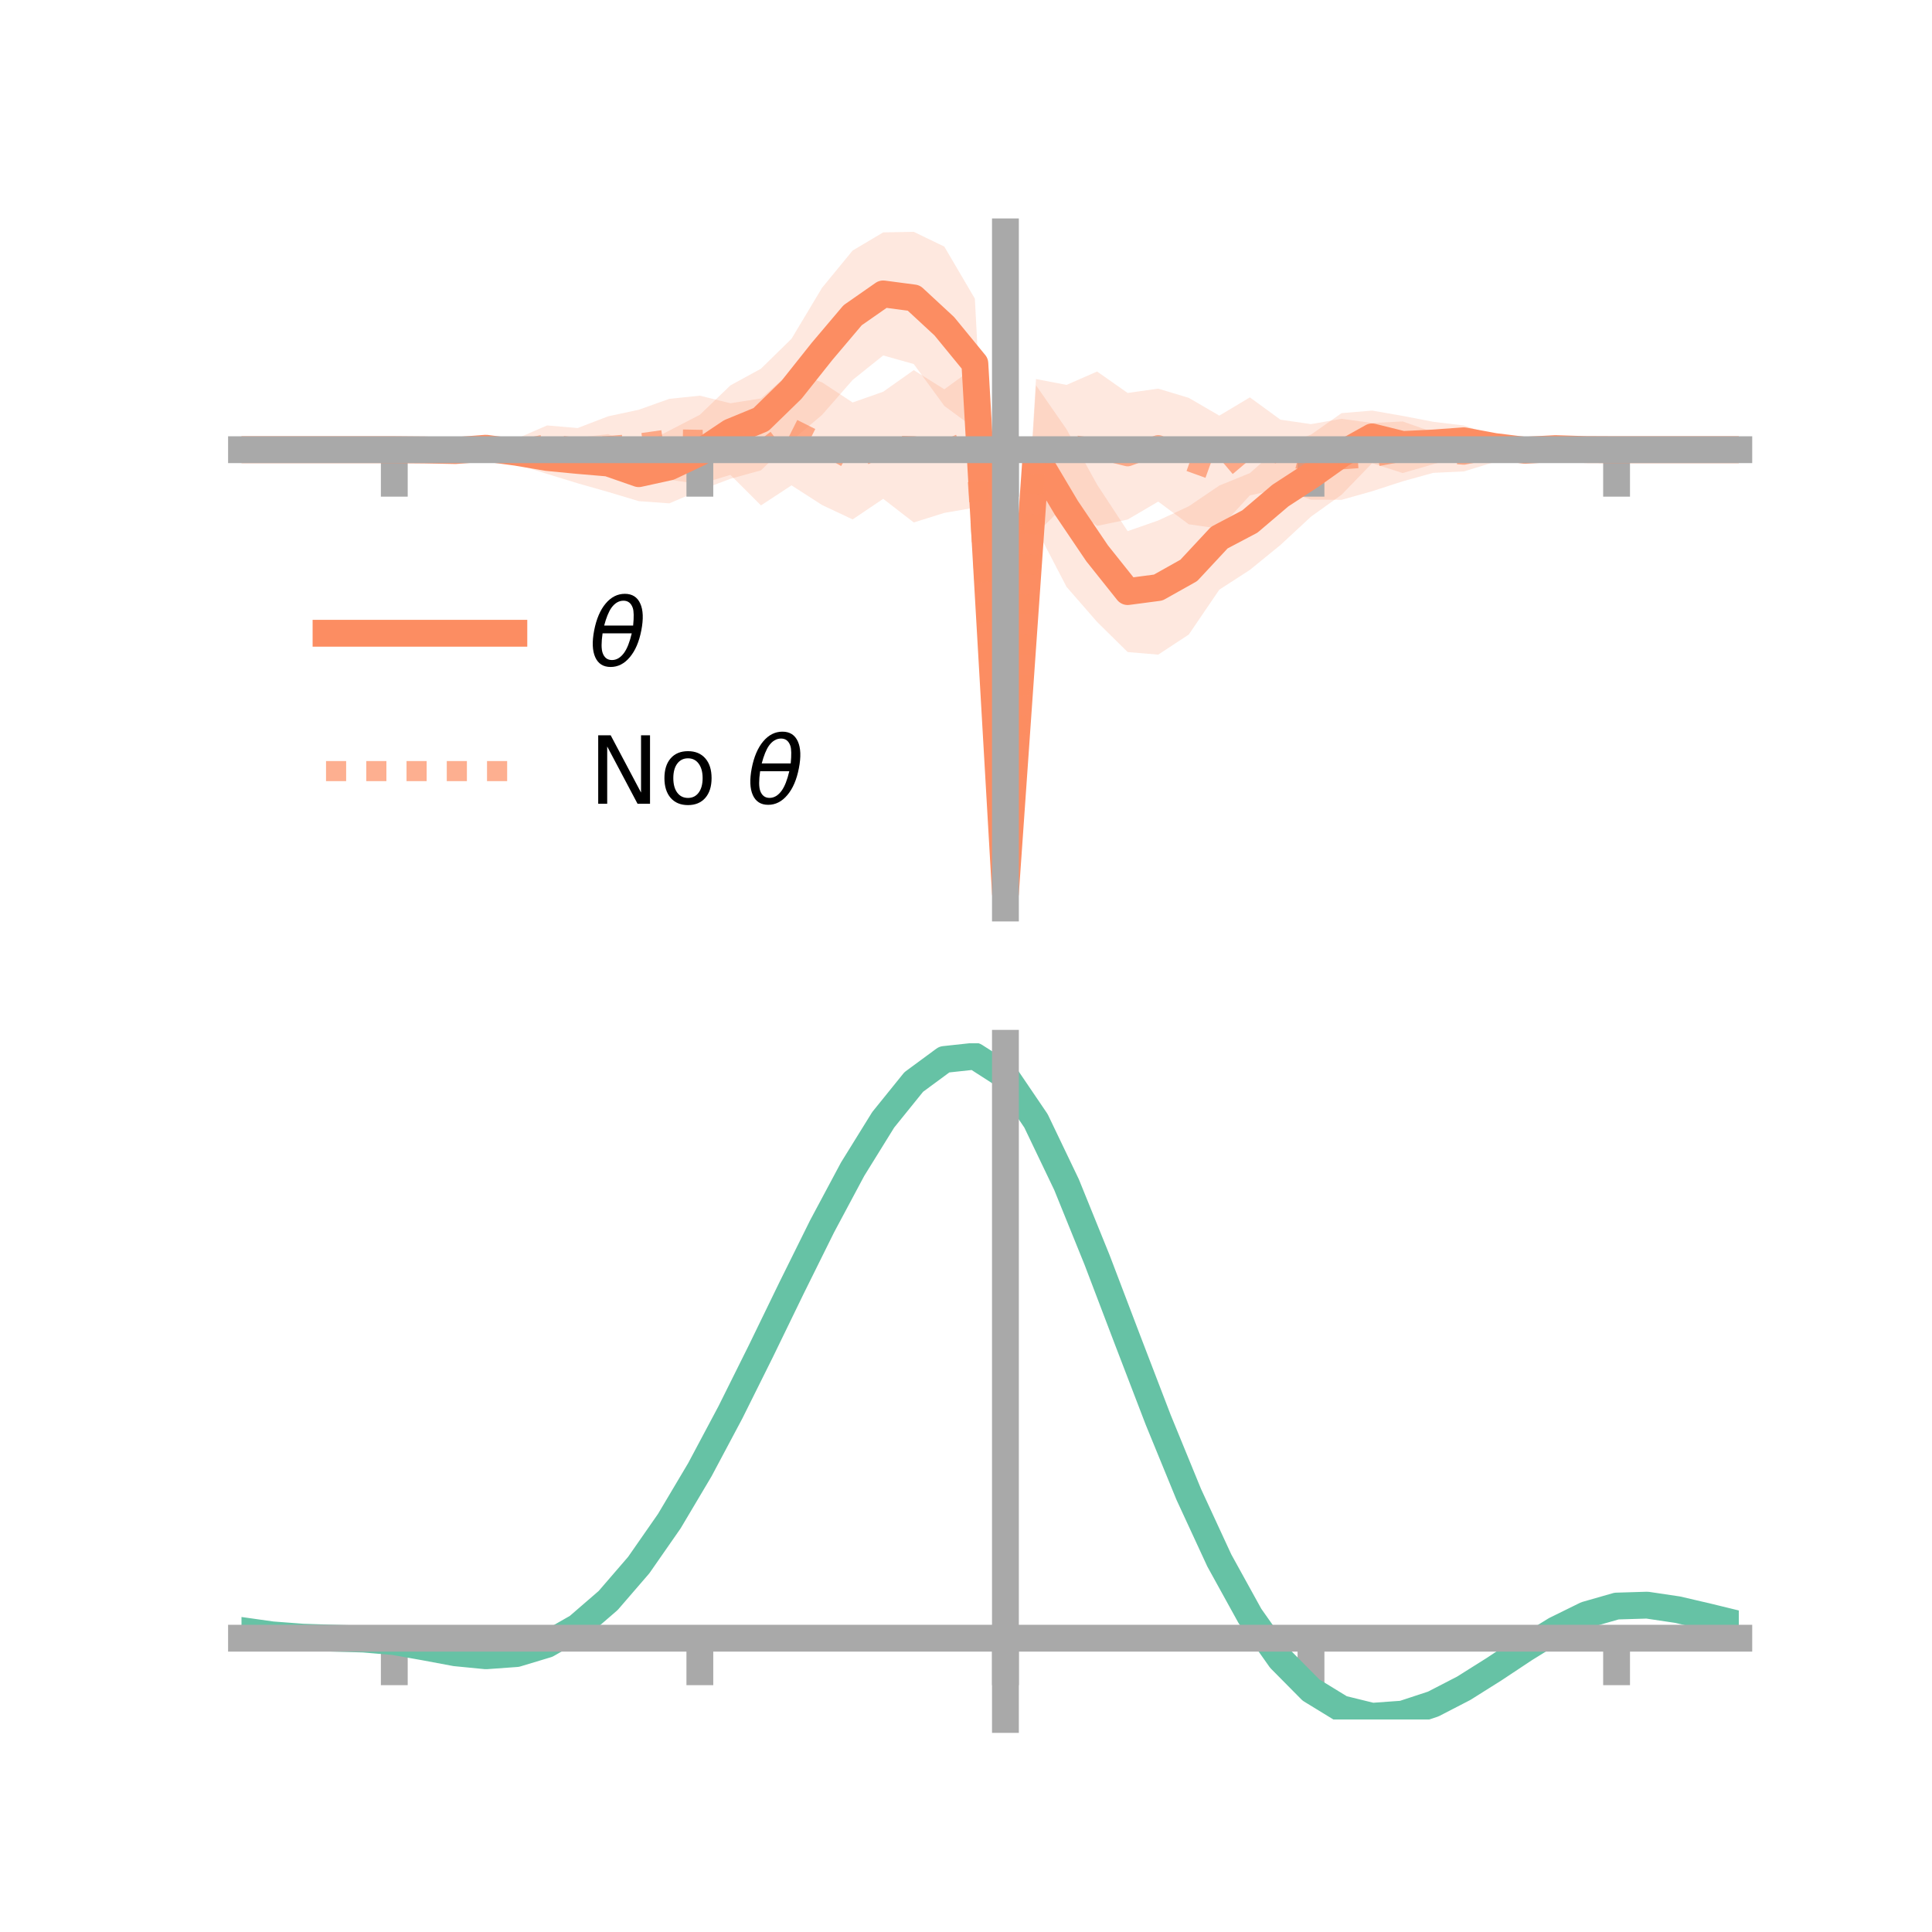<?xml version="1.0" encoding="utf-8" standalone="no"?>
<!DOCTYPE svg PUBLIC "-//W3C//DTD SVG 1.1//EN"
  "http://www.w3.org/Graphics/SVG/1.1/DTD/svg11.dtd">
<!-- Created with matplotlib (https://matplotlib.org/) -->
<svg height="144pt" version="1.1" viewBox="0 0 144 144" width="144pt" xmlns="http://www.w3.org/2000/svg" xmlns:xlink="http://www.w3.org/1999/xlink">
 <defs>
  <style type="text/css">*{stroke-linecap:butt;stroke-linejoin:round;}</style>
 </defs>
 <g id="figure_1">
  <g id="patch_1">
   <path d="M 0 144 
L 144 144 
L 144 0 
L 0 0 
z
" style="fill:none;"/>
  </g>
  <g id="axes_1">
   <g id="patch_2">
    <path d="M 18 67.68 
L 129.6 67.68 
L 129.6 17.28 
L 18 17.28 
z
" style="fill:none;"/>
   </g>
   <g id="PolyCollection_1">
    <path clip-path="url(#p15fff03a2f)" d="M 18 33.518 
L 18 33.518 
L 20.278 33.518 
L 22.555 33.518 
L 24.833 33.518 
L 27.11 33.518 
L 29.388 33.518 
L 31.665 33.418 
L 33.943 33.272 
L 36.22 32.919 
L 38.498 32.82 
L 40.776 32.879 
L 43.053 32.62 
L 45.331 32.358 
L 47.608 33.258 
L 49.886 32.094 
L 52.163 30.916 
L 54.441 28.725 
L 56.718 27.48 
L 58.996 25.248 
L 61.273 21.448 
L 63.551 18.673 
L 65.829 17.32 
L 68.106 17.28 
L 70.384 18.38 
L 72.661 22.259 
L 74.939 65.467 
L 77.216 28.714 
L 79.494 31.995 
L 81.771 36.12 
L 84.049 39.589 
L 86.327 38.793 
L 88.604 37.736 
L 90.882 36.19 
L 93.159 35.263 
L 95.437 33.245 
L 97.714 32.395 
L 99.992 30.793 
L 102.269 30.602 
L 104.547 30.998 
L 106.824 31.438 
L 109.102 31.713 
L 111.38 32.455 
L 113.657 33.03 
L 115.935 33.107 
L 118.212 33.376 
L 120.49 33.518 
L 122.767 33.518 
L 125.045 33.518 
L 127.322 33.518 
L 129.6 33.518 
L 129.6 33.518 
L 129.6 33.518 
L 127.322 33.518 
L 125.045 33.518 
L 122.767 33.518 
L 120.49 33.518 
L 118.212 33.639 
L 115.935 33.763 
L 113.657 34.087 
L 111.38 34.102 
L 109.102 33.993 
L 106.824 34.6 
L 104.547 35.259 
L 102.269 34.524 
L 99.992 36.877 
L 97.714 38.509 
L 95.437 40.621 
L 93.159 42.477 
L 90.882 43.949 
L 88.604 47.296 
L 86.327 48.793 
L 84.049 48.6 
L 81.771 46.355 
L 79.494 43.743 
L 77.216 39.36 
L 74.939 67.68 
L 72.661 31.931 
L 70.384 30.254 
L 68.106 27.134 
L 65.829 26.493 
L 63.551 28.318 
L 61.273 30.923 
L 58.996 32.851 
L 56.718 35.056 
L 54.441 35.686 
L 52.163 36.546 
L 49.886 37.517 
L 47.608 37.352 
L 45.331 36.668 
L 43.053 36.021 
L 40.776 35.321 
L 38.498 34.604 
L 36.22 33.895 
L 33.943 33.897 
L 31.665 33.657 
L 29.388 33.518 
L 27.11 33.518 
L 24.833 33.518 
L 22.555 33.518 
L 20.278 33.518 
L 18 33.518 
z
" style="fill:#fc8d62;fill-opacity:0.2;"/>
   </g>
   <g id="PolyCollection_2">
    <path clip-path="url(#p15fff03a2f)" d="M 18 33.518 
L 18 33.518 
L 20.278 33.518 
L 22.555 33.518 
L 24.833 33.518 
L 27.11 33.518 
L 29.388 33.518 
L 31.665 33.425 
L 33.943 33.095 
L 36.22 32.927 
L 38.498 32.699 
L 40.776 31.71 
L 43.053 31.904 
L 45.331 31.029 
L 47.608 30.54 
L 49.886 29.728 
L 52.163 29.491 
L 54.441 30.055 
L 56.718 29.698 
L 58.996 27.679 
L 61.273 28.499 
L 63.551 29.999 
L 65.829 29.197 
L 68.106 27.587 
L 70.384 29.016 
L 72.661 27.358 
L 74.939 65.222 
L 77.216 28.251 
L 79.494 28.688 
L 81.771 27.691 
L 84.049 29.289 
L 86.327 28.967 
L 88.604 29.654 
L 90.882 30.979 
L 93.159 29.618 
L 95.437 31.28 
L 97.714 31.612 
L 99.992 31.215 
L 102.269 31.525 
L 104.547 31.413 
L 106.824 32.212 
L 109.102 32.634 
L 111.38 32.422 
L 113.657 32.96 
L 115.935 33.182 
L 118.212 33.401 
L 120.49 33.517 
L 122.767 33.518 
L 125.045 33.518 
L 127.322 33.518 
L 129.6 33.518 
L 129.6 33.518 
L 129.6 33.518 
L 127.322 33.518 
L 125.045 33.518 
L 122.767 33.518 
L 120.49 33.518 
L 118.212 33.625 
L 115.935 33.91 
L 113.657 34.031 
L 111.38 34.44 
L 109.102 35.14 
L 106.824 35.244 
L 104.547 35.875 
L 102.269 36.614 
L 99.992 37.255 
L 97.714 37.245 
L 95.437 36.419 
L 93.159 36.921 
L 90.882 39.404 
L 88.604 39.077 
L 86.327 37.386 
L 84.049 38.723 
L 81.771 39.198 
L 79.494 37.53 
L 77.216 39.787 
L 74.939 67.345 
L 72.661 37.836 
L 70.384 38.228 
L 68.106 38.941 
L 65.829 37.179 
L 63.551 38.714 
L 61.273 37.642 
L 58.996 36.176 
L 56.718 37.67 
L 54.441 35.395 
L 52.163 36.084 
L 49.886 35.754 
L 47.608 35.582 
L 45.331 35.47 
L 43.053 34.858 
L 40.776 34.479 
L 38.498 34.477 
L 36.22 34.092 
L 33.943 33.831 
L 31.665 33.611 
L 29.388 33.518 
L 27.11 33.518 
L 24.833 33.518 
L 22.555 33.518 
L 20.278 33.518 
L 18 33.518 
z
" style="fill:#fc8d62;fill-opacity:0.2;"/>
   </g>
   <g id="matplotlib.axis_1">
    <g id="xtick_1">
     <g id="line2d_1">
      <defs>
       <path d="M 0 0 
L 0 3.5 
" id="m6f4a670fb1" style="stroke:#a9a9a9;stroke-width:2;"/>
      </defs>
      <g>
       <use style="fill:#a9a9a9;stroke:#a9a9a9;stroke-width:2;" x="29.388" xlink:href="#m6f4a670fb1" y="33.518"/>
      </g>
     </g>
    </g>
    <g id="xtick_2">
     <g id="line2d_2">
      <g>
       <use style="fill:#a9a9a9;stroke:#a9a9a9;stroke-width:2;" x="52.163" xlink:href="#m6f4a670fb1" y="33.518"/>
      </g>
     </g>
    </g>
    <g id="xtick_3">
     <g id="line2d_3">
      <g>
       <use style="fill:#a9a9a9;stroke:#a9a9a9;stroke-width:2;" x="74.939" xlink:href="#m6f4a670fb1" y="33.518"/>
      </g>
     </g>
    </g>
    <g id="xtick_4">
     <g id="line2d_4">
      <g>
       <use style="fill:#a9a9a9;stroke:#a9a9a9;stroke-width:2;" x="97.714" xlink:href="#m6f4a670fb1" y="33.518"/>
      </g>
     </g>
    </g>
    <g id="xtick_5">
     <g id="line2d_5">
      <g>
       <use style="fill:#a9a9a9;stroke:#a9a9a9;stroke-width:2;" x="120.49" xlink:href="#m6f4a670fb1" y="33.518"/>
      </g>
     </g>
    </g>
   </g>
   <g id="matplotlib.axis_2"/>
   <g id="line2d_6">
    <path clip-path="url(#p15fff03a2f)" d="M 18 33.518 
L 20.278 33.518 
L 22.555 33.518 
L 24.833 33.518 
L 27.11 33.518 
L 29.388 33.518 
L 31.665 33.538 
L 33.943 33.584 
L 36.22 33.407 
L 38.498 33.712 
L 40.776 34.1 
L 43.053 34.32 
L 45.331 34.513 
L 47.608 35.305 
L 49.886 34.806 
L 52.163 33.731 
L 54.441 32.205 
L 56.718 31.268 
L 58.996 29.05 
L 61.273 26.186 
L 63.551 23.495 
L 65.829 21.906 
L 68.106 22.207 
L 70.384 24.317 
L 72.661 27.095 
L 74.939 66.573 
L 77.216 34.037 
L 79.494 37.869 
L 81.771 41.238 
L 84.049 44.094 
L 86.327 43.793 
L 88.604 42.516 
L 90.882 40.07 
L 93.159 38.87 
L 95.437 36.933 
L 97.714 35.452 
L 99.992 33.835 
L 102.269 32.563 
L 104.547 33.129 
L 106.824 33.019 
L 109.102 32.853 
L 111.38 33.278 
L 113.657 33.559 
L 115.935 33.435 
L 118.212 33.508 
L 120.49 33.518 
L 122.767 33.518 
L 125.045 33.518 
L 127.322 33.518 
L 129.6 33.518 
" style="fill:none;stroke:#fc8d62;stroke-linecap:square;stroke-width:2;"/>
   </g>
   <g id="line2d_7">
    <path clip-path="url(#p15fff03a2f)" d="M 18 33.518 
L 20.278 33.518 
L 22.555 33.518 
L 24.833 33.518 
L 27.11 33.518 
L 29.388 33.518 
L 31.665 33.518 
L 33.943 33.463 
L 36.22 33.509 
L 38.498 33.588 
L 40.776 33.095 
L 43.053 33.381 
L 45.331 33.249 
L 47.608 33.061 
L 49.886 32.741 
L 52.163 32.787 
L 54.441 32.725 
L 56.718 33.684 
L 58.996 31.928 
L 61.273 33.07 
L 63.551 34.357 
L 65.829 33.188 
L 68.106 33.264 
L 70.384 33.622 
L 72.661 32.597 
L 74.939 66.284 
L 77.216 34.019 
L 79.494 33.109 
L 81.771 33.444 
L 84.049 34.006 
L 86.327 33.177 
L 88.604 34.366 
L 90.882 35.191 
L 93.159 33.27 
L 95.437 33.85 
L 97.714 34.429 
L 99.992 34.235 
L 102.269 34.069 
L 104.547 33.644 
L 106.824 33.728 
L 109.102 33.887 
L 111.38 33.431 
L 113.657 33.495 
L 115.935 33.546 
L 118.212 33.513 
L 120.49 33.518 
L 122.767 33.518 
L 125.045 33.518 
L 127.322 33.518 
L 129.6 33.518 
" style="fill:none;stroke:#fc8d62;stroke-dasharray:1.5,1.5;stroke-dashoffset:0;stroke-opacity:0.7;stroke-width:1.5;"/>
   </g>
   <g id="patch_3">
    <path d="M 74.939 67.68 
L 74.939 17.28 
" style="fill:none;stroke:#a9a9a9;stroke-linecap:square;stroke-linejoin:miter;stroke-width:2;"/>
   </g>
   <g id="patch_4">
    <path d="M 129.6 67.68 
L 129.6 17.28 
" style="fill:none;"/>
   </g>
   <g id="patch_5">
    <path d="M 18 33.518 
L 129.6 33.518 
" style="fill:none;stroke:#a9a9a9;stroke-linecap:square;stroke-linejoin:miter;stroke-width:2;"/>
   </g>
   <g id="patch_6">
    <path d="M 18 17.28 
L 129.6 17.28 
" style="fill:none;"/>
   </g>
   <g id="legend_1">
    <g id="line2d_8">
     <path d="M 24.3 47.2 
L 38.3 47.2 
" style="fill:none;stroke:#fc8d62;stroke-linecap:square;stroke-width:2;"/>
    </g>
    <g id="line2d_9"/>
    <g id="text_1">
     <!-- $\theta$ -->
     <g transform="translate(43.9 49.65)scale(0.07 -0.07)">
      <defs>
       <path d="M 45.516 34.672 
L 14.453 34.672 
Q 12.359 20.062 14.5 13.875 
Q 17.188 6.25 24.469 6.25 
Q 31.781 6.25 37.359 13.922 
Q 42.234 20.656 45.516 34.672 
z
M 47.016 42.969 
Q 48.344 56.844 46.625 61.719 
Q 43.953 69.438 36.766 69.438 
Q 29.297 69.438 23.828 61.812 
Q 19.531 55.672 16.156 42.969 
z
M 38.188 76.766 
Q 49.906 76.766 54.594 66.406 
Q 59.281 56.109 55.719 37.844 
Q 52.203 19.625 43.453 9.281 
Q 34.766 -1.125 23.047 -1.125 
Q 11.281 -1.125 6.641 9.281 
Q 2 19.625 5.516 37.844 
Q 9.078 56.109 17.719 66.406 
Q 26.422 76.766 38.188 76.766 
z
" id="DejaVuSans-Oblique-952"/>
      </defs>
      <use transform="translate(0 0.234)" xlink:href="#DejaVuSans-Oblique-952"/>
     </g>
    </g>
    <g id="line2d_10">
     <path d="M 24.3 57.474 
L 38.3 57.474 
" style="fill:none;stroke:#fc8d62;stroke-dasharray:1.5,1.5;stroke-dashoffset:0;stroke-opacity:0.7;stroke-width:1.5;"/>
    </g>
    <g id="line2d_11"/>
    <g id="text_2">
     <!-- No $\theta$ -->
     <g transform="translate(43.9 59.924)scale(0.07 -0.07)">
      <defs>
       <path d="M 9.812 72.906 
L 23.094 72.906 
L 55.422 11.922 
L 55.422 72.906 
L 64.984 72.906 
L 64.984 0 
L 51.703 0 
L 19.391 60.984 
L 19.391 0 
L 9.812 0 
z
" id="DejaVuSans-78"/>
       <path d="M 30.609 48.391 
Q 23.391 48.391 19.188 42.75 
Q 14.984 37.109 14.984 27.297 
Q 14.984 17.484 19.156 11.844 
Q 23.344 6.203 30.609 6.203 
Q 37.797 6.203 41.984 11.859 
Q 46.188 17.531 46.188 27.297 
Q 46.188 37.016 41.984 42.703 
Q 37.797 48.391 30.609 48.391 
z
M 30.609 56 
Q 42.328 56 49.016 48.375 
Q 55.719 40.766 55.719 27.297 
Q 55.719 13.875 49.016 6.219 
Q 42.328 -1.422 30.609 -1.422 
Q 18.844 -1.422 12.172 6.219 
Q 5.516 13.875 5.516 27.297 
Q 5.516 40.766 12.172 48.375 
Q 18.844 56 30.609 56 
z
" id="DejaVuSans-111"/>
       <path id="DejaVuSans-32"/>
      </defs>
      <use transform="translate(0 0.234)" xlink:href="#DejaVuSans-78"/>
      <use transform="translate(74.805 0.234)" xlink:href="#DejaVuSans-111"/>
      <use transform="translate(135.986 0.234)" xlink:href="#DejaVuSans-32"/>
      <use transform="translate(167.773 0.234)" xlink:href="#DejaVuSans-Oblique-952"/>
     </g>
    </g>
   </g>
  </g>
  <g id="axes_2">
   <g id="patch_7">
    <path d="M 18 128.16 
L 129.6 128.16 
L 129.6 77.76 
L 18 77.76 
z
" style="fill:none;"/>
   </g>
   <g id="PolyCollection_3">
    <path clip-path="url(#p46882a723a)" d="M 18 121.572 
L 18 121.49 
L 20.278 121.818 
L 22.555 121.991 
L 24.833 122.062 
L 27.11 122.13 
L 29.388 122.325 
L 31.665 122.728 
L 33.943 123.144 
L 36.22 123.356 
L 38.498 123.186 
L 40.776 122.496 
L 43.053 121.178 
L 45.331 119.171 
L 47.608 116.469 
L 49.886 113.114 
L 52.163 109.187 
L 54.441 104.808 
L 56.718 100.129 
L 58.996 95.338 
L 61.273 90.651 
L 63.551 86.308 
L 65.829 82.568 
L 68.106 79.705 
L 70.384 78.005 
L 72.661 77.76 
L 74.939 79.247 
L 77.216 82.649 
L 79.494 87.471 
L 81.771 93.165 
L 84.049 99.236 
L 86.327 105.264 
L 88.604 110.911 
L 90.882 115.919 
L 93.159 120.113 
L 95.437 123.389 
L 97.714 125.714 
L 99.992 127.118 
L 102.269 127.683 
L 104.547 127.526 
L 106.824 126.79 
L 109.102 125.635 
L 111.38 124.231 
L 113.657 122.752 
L 115.935 121.371 
L 118.212 120.266 
L 120.49 119.619 
L 122.767 119.552 
L 125.045 119.898 
L 127.322 120.441 
L 129.6 121.011 
L 129.6 121.118 
L 129.6 121.118 
L 127.322 120.576 
L 125.045 120.056 
L 122.767 119.725 
L 120.49 119.796 
L 118.212 120.452 
L 115.935 121.589 
L 113.657 123.025 
L 111.38 124.568 
L 109.102 126.029 
L 106.824 127.228 
L 104.547 127.99 
L 102.269 128.16 
L 99.992 127.603 
L 97.714 126.219 
L 95.437 123.945 
L 93.159 120.763 
L 90.882 116.703 
L 88.604 111.859 
L 86.327 106.393 
L 84.049 100.551 
L 81.771 94.657 
L 79.494 89.122 
L 77.216 84.431 
L 74.939 81.121 
L 72.661 79.683 
L 70.384 79.929 
L 68.106 81.585 
L 65.829 84.359 
L 63.551 87.974 
L 61.273 92.158 
L 58.996 96.662 
L 56.718 101.252 
L 54.441 105.725 
L 52.163 109.902 
L 49.886 113.641 
L 47.608 116.834 
L 45.331 119.41 
L 43.053 121.339 
L 40.776 122.629 
L 38.498 123.312 
L 36.22 123.47 
L 33.943 123.236 
L 31.665 122.801 
L 29.388 122.395 
L 27.11 122.203 
L 24.833 122.134 
L 22.555 122.058 
L 20.278 121.885 
L 18 121.572 
z
" style="fill:#66c2a5;fill-opacity:0.2;"/>
   </g>
   <g id="matplotlib.axis_3">
    <g id="xtick_6">
     <g id="line2d_12">
      <g>
       <use style="fill:#a9a9a9;stroke:#a9a9a9;stroke-width:2;" x="29.388" xlink:href="#m6f4a670fb1" y="122.101"/>
      </g>
     </g>
    </g>
    <g id="xtick_7">
     <g id="line2d_13">
      <g>
       <use style="fill:#a9a9a9;stroke:#a9a9a9;stroke-width:2;" x="52.163" xlink:href="#m6f4a670fb1" y="122.101"/>
      </g>
     </g>
    </g>
    <g id="xtick_8">
     <g id="line2d_14">
      <g>
       <use style="fill:#a9a9a9;stroke:#a9a9a9;stroke-width:2;" x="74.939" xlink:href="#m6f4a670fb1" y="122.101"/>
      </g>
     </g>
    </g>
    <g id="xtick_9">
     <g id="line2d_15">
      <g>
       <use style="fill:#a9a9a9;stroke:#a9a9a9;stroke-width:2;" x="97.714" xlink:href="#m6f4a670fb1" y="122.101"/>
      </g>
     </g>
    </g>
    <g id="xtick_10">
     <g id="line2d_16">
      <g>
       <use style="fill:#a9a9a9;stroke:#a9a9a9;stroke-width:2;" x="120.49" xlink:href="#m6f4a670fb1" y="122.101"/>
      </g>
     </g>
    </g>
   </g>
   <g id="matplotlib.axis_4"/>
   <g id="line2d_17">
    <path clip-path="url(#p46882a723a)" d="M 18 121.531 
L 20.278 121.852 
L 22.555 122.025 
L 24.833 122.098 
L 27.11 122.166 
L 29.388 122.36 
L 31.665 122.764 
L 33.943 123.19 
L 36.22 123.413 
L 38.498 123.249 
L 40.776 122.562 
L 43.053 121.259 
L 45.331 119.29 
L 47.608 116.651 
L 49.886 113.378 
L 52.163 109.545 
L 54.441 105.266 
L 56.718 100.691 
L 58.996 96 
L 61.273 91.405 
L 63.551 87.141 
L 65.829 83.464 
L 68.106 80.645 
L 70.384 78.967 
L 72.661 78.721 
L 74.939 80.184 
L 77.216 83.54 
L 79.494 88.296 
L 81.771 93.911 
L 84.049 99.893 
L 86.327 105.829 
L 88.604 111.385 
L 90.882 116.311 
L 93.159 120.438 
L 95.437 123.667 
L 97.714 125.967 
L 99.992 127.361 
L 102.269 127.921 
L 104.547 127.758 
L 106.824 127.009 
L 109.102 125.832 
L 111.38 124.399 
L 113.657 122.888 
L 115.935 121.48 
L 118.212 120.359 
L 120.49 119.707 
L 122.767 119.638 
L 125.045 119.977 
L 127.322 120.508 
L 129.6 121.064 
" style="fill:none;stroke:#66c2a5;stroke-linecap:square;stroke-width:2;"/>
   </g>
   <g id="patch_8">
    <path d="M 74.939 128.16 
L 74.939 77.76 
" style="fill:none;stroke:#a9a9a9;stroke-linecap:square;stroke-linejoin:miter;stroke-width:2;"/>
   </g>
   <g id="patch_9">
    <path d="M 129.6 128.16 
L 129.6 77.76 
" style="fill:none;"/>
   </g>
   <g id="patch_10">
    <path d="M 18 122.101 
L 129.6 122.101 
" style="fill:none;stroke:#a9a9a9;stroke-linecap:square;stroke-linejoin:miter;stroke-width:2;"/>
   </g>
   <g id="patch_11">
    <path d="M 18 77.76 
L 129.6 77.76 
" style="fill:none;"/>
   </g>
  </g>
 </g>
 <defs>
  <clipPath id="p15fff03a2f">
   <rect height="50.4" width="111.6" x="18" y="17.28"/>
  </clipPath>
  <clipPath id="p46882a723a">
   <rect height="50.4" width="111.6" x="18" y="77.76"/>
  </clipPath>
 </defs>
</svg>
